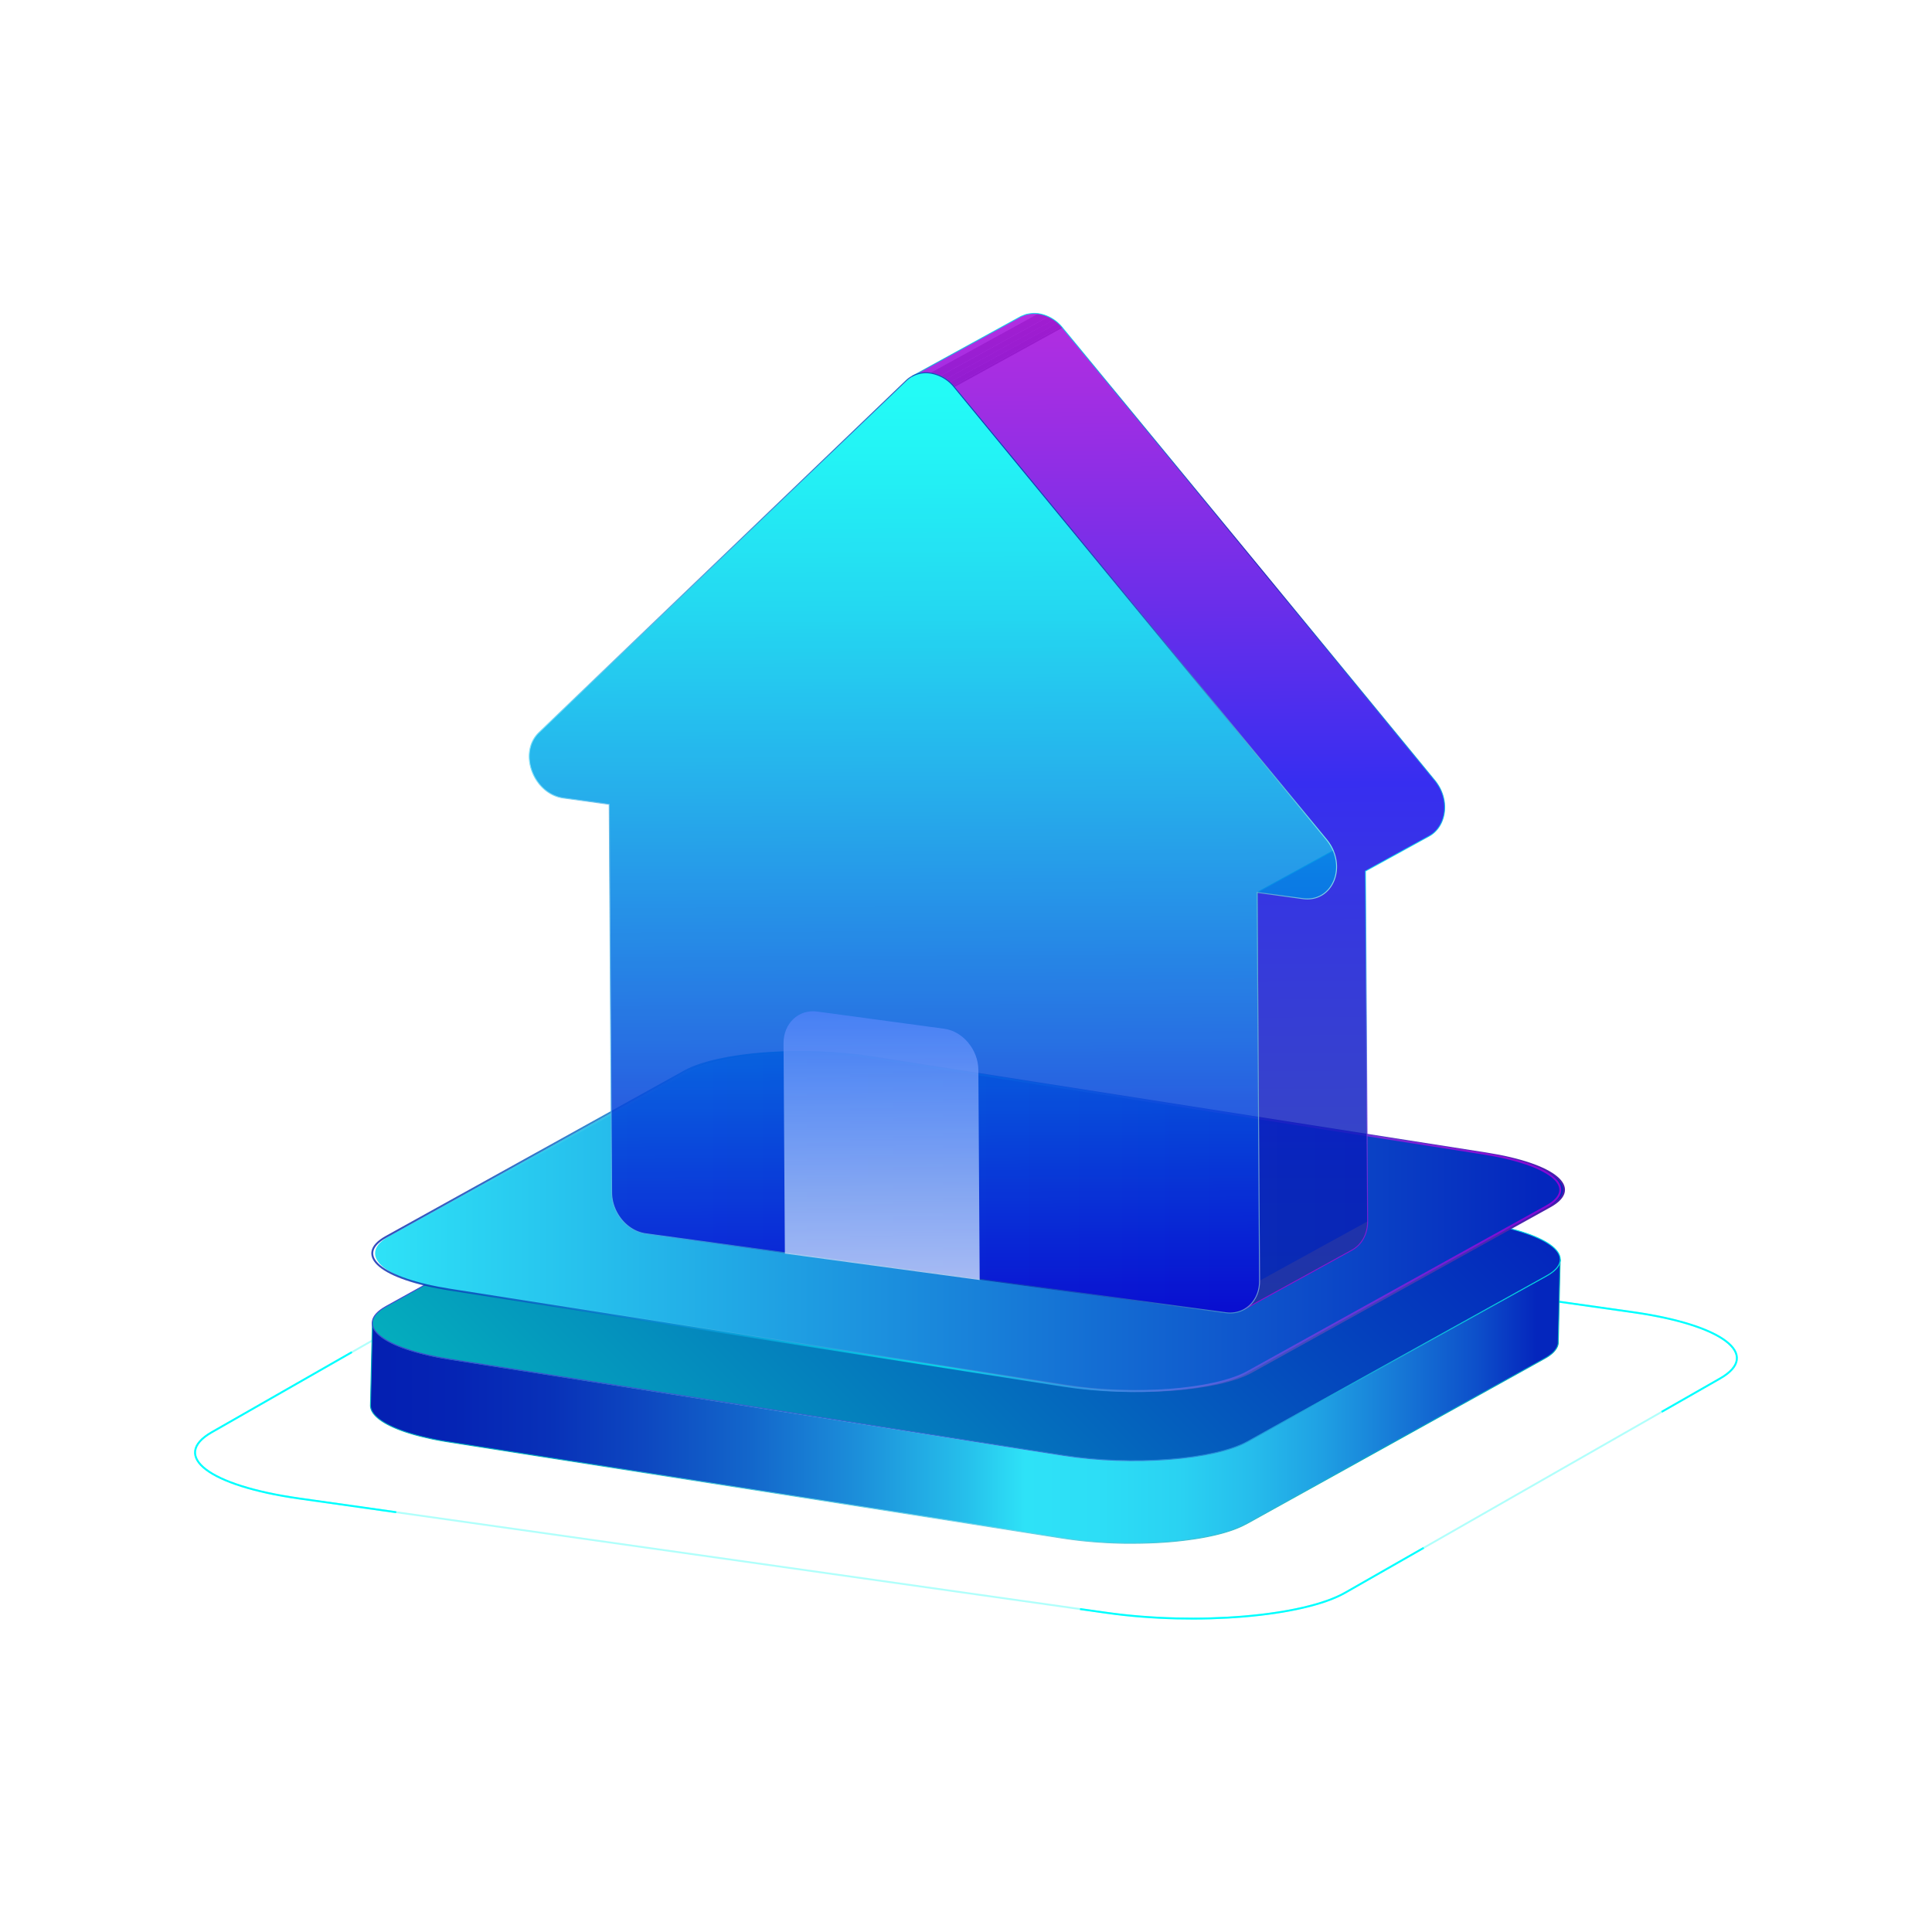 <svg viewBox="0 0 1024 1024" xmlns:xlink="http://www.w3.org/1999/xlink" xmlns="http://www.w3.org/2000/svg" id="图层_1"><defs><style>.cls-1,.cls-16,.cls-2,.cls-7{fill:none;}.cls-1{stroke:#00fff2;opacity:0.31;}.cls-1,.cls-15,.cls-18,.cls-2,.cls-3,.cls-4,.cls-5,.cls-7{stroke-miterlimit:10;}.cls-2{stroke:aqua;}.cls-15,.cls-18,.cls-3,.cls-4{stroke-width:0.5px;}.cls-3{fill:url(#未命名的渐变_131);stroke:url(#未命名的渐变_144);}.cls-4{fill:url(#未命名的渐变_169);stroke:url(#未命名的渐变_74);}.cls-5{fill:url(#未命名的渐变_136);stroke:url(#未命名的渐变_92);}.cls-15,.cls-6{opacity:0.82;}.cls-7{stroke:url(#未命名的渐变_347);}.cls-8{isolation:isolate;}.cls-9{fill:#858585;}.cls-10{fill:#949494;}.cls-11{fill:#999;}.cls-12{fill:#9e9e9e;}.cls-13{fill:#a3a3a3;}.cls-14{fill:#a8a8a8;}.cls-15{fill:url(#未命名的渐变_356);stroke:url(#未命名的渐变_389);}.cls-17{opacity:0.86;}.cls-18{fill:url(#未命名的渐变_368);stroke:url(#未命名的渐变_336);}.cls-19{opacity:0.78;}.cls-20{fill:url(#未命名的渐变_382);}</style><linearGradient gradientUnits="userSpaceOnUse" y2="742.83" x2="826.98" y1="742.83" x1="196.31" id="未命名的渐变_131"><stop stop-color="#041fb2" offset="0"></stop><stop stop-color="#0524b4" offset="0.07"></stop><stop stop-color="#0831b8" offset="0.15"></stop><stop stop-color="#0d47c0" offset="0.23"></stop><stop stop-color="#1367cb" offset="0.32"></stop><stop stop-color="#1c8fda" offset="0.41"></stop><stop stop-color="#26bfeb" offset="0.5"></stop><stop stop-color="#2ee2f7" offset="0.55"></stop><stop stop-color="#2ddef6" offset="0.61"></stop><stop stop-color="#2ad2f2" offset="0.68"></stop><stop stop-color="#26bdec" offset="0.74"></stop><stop stop-color="#1fa0e3" offset="0.8"></stop><stop stop-color="#177bd7" offset="0.86"></stop><stop stop-color="#0d4fca" offset="0.93"></stop><stop stop-color="#0426bd" offset="0.98"></stop></linearGradient><radialGradient gradientUnits="userSpaceOnUse" r="229.41" cy="742.96" cx="511.65" id="未命名的渐变_144"><stop stop-color="#95e2f7" offset="0"></stop><stop stop-color="#74d6ea" offset="0.25"></stop><stop stop-color="#21b7c8" offset="0.8"></stop><stop stop-color="#04adbd" offset="0.98"></stop></radialGradient><linearGradient gradientUnits="userSpaceOnUse" y2="517.1" x2="679.4" y1="851.61" x1="344.88" id="未命名的渐变_169"><stop stop-color="#04adbd" offset="0"></stop><stop stop-color="#049abd" offset="0.13"></stop><stop stop-color="#0447bd" offset="0.73"></stop><stop stop-color="#0426bd" offset="1"></stop></linearGradient><linearGradient gradientUnits="userSpaceOnUse" y2="516.92" x2="679.58" y1="851.79" x1="344.71" id="未命名的渐变_74"><stop stop-color="#4244cf" offset="0"></stop><stop stop-color="#3d50d1" offset="0.13"></stop><stop stop-color="#2f6fd5" offset="0.38"></stop><stop stop-color="#19a0dc" offset="0.69"></stop><stop stop-color="#00d7e3" offset="1"></stop></linearGradient><linearGradient gradientUnits="userSpaceOnUse" y2="647.45" x2="828.98" y1="647.45" x1="199.3" id="未命名的渐变_136"><stop stop-color="#2ee2f7" offset="0"></stop><stop stop-color="#0426bd" offset="0.98"></stop></linearGradient><linearGradient gradientUnits="userSpaceOnUse" y2="647.45" x2="829.48" y1="647.45" x1="198.8" id="未命名的渐变_92"><stop stop-color="#2ee2f7" offset="0"></stop><stop stop-color="#31ceef" offset="0.13"></stop><stop stop-color="#389adc" offset="0.41"></stop><stop stop-color="#4447bc" offset="0.8"></stop><stop stop-color="#4a1aab" offset="1"></stop></linearGradient><linearGradient gradientUnits="userSpaceOnUse" y2="647.45" x2="827.48" y1="647.45" x1="196.8" id="未命名的渐变_347"><stop stop-color="#0924ad" offset="0"></stop><stop stop-color="#00e1ed" offset="0.48"></stop><stop stop-color="#1fb6e9" offset="0.55"></stop><stop stop-color="#4d76e4" offset="0.67"></stop><stop stop-color="#7143e0" offset="0.78"></stop><stop stop-color="#8b1edd" offset="0.87"></stop><stop stop-color="#9b08db" offset="0.95"></stop><stop stop-color="#a100da" offset="1"></stop></linearGradient><linearGradient gradientUnits="userSpaceOnUse" gradientTransform="translate(-9.55 -6.46) rotate(-0.25)" y2="703.43" x2="632.74" y1="174.99" x1="632.74" id="未命名的渐变_356"><stop stop-color="#a100da" offset="0"></stop><stop stop-color="#8e00dc" offset="0.08"></stop><stop stop-color="#5c00e3" offset="0.24"></stop><stop stop-color="#0c00ed" offset="0.47"></stop><stop stop-color="#0b00ed" offset="0.47"></stop><stop stop-color="#0a0fd2" offset="0.65"></stop><stop stop-color="#091eb7" offset="0.87"></stop><stop stop-color="#0924ad" offset="1"></stop></linearGradient><linearGradient gradientUnits="userSpaceOnUse" gradientTransform="translate(-9.55 -6.46) rotate(-0.25)" y2="703.65" x2="632.81" y1="174.74" x1="632.81" id="未命名的渐变_389"><stop stop-color="#00e1ed" offset="0"></stop><stop stop-color="#00daeb" offset="0.01"></stop><stop stop-color="#039ad5" offset="0.08"></stop><stop stop-color="#0667c4" offset="0.14"></stop><stop stop-color="#0842b7" offset="0.19"></stop><stop stop-color="#092cb0" offset="0.23"></stop><stop stop-color="#0924ad" offset="0.26"></stop><stop stop-color="#00e1ed" offset="0.55"></stop><stop stop-color="#1fb6e9" offset="0.61"></stop><stop stop-color="#4d76e4" offset="0.72"></stop><stop stop-color="#7143e0" offset="0.81"></stop><stop stop-color="#8b1edd" offset="0.89"></stop><stop stop-color="#9b08db" offset="0.96"></stop><stop stop-color="#a100da" offset="1"></stop></linearGradient><linearGradient gradientUnits="userSpaceOnUse" gradientTransform="translate(-9.55 -6.46) rotate(-0.25)" y2="705.25" x2="502.11" y1="206.22" x1="502.11" id="未命名的渐变_368"><stop stop-color="#00fdf5" offset="0"></stop><stop stop-color="#00f1f3" offset="0.09"></stop><stop stop-color="#01d2ef" offset="0.25"></stop><stop stop-color="#03a0e8" offset="0.45"></stop><stop stop-color="#055ade" offset="0.71"></stop><stop stop-color="#0802d1" offset="1"></stop><stop stop-color="#0800d1" offset="1"></stop></linearGradient><linearGradient gradientUnits="userSpaceOnUse" gradientTransform="translate(-9.55 -6.46) rotate(-0.25)" y2="455.73" x2="716.18" y1="455.73" x1="288.04" id="未命名的渐变_336"><stop stop-color="#6adcf8" offset="0"></stop><stop stop-color="#4da8e2" offset="0.13"></stop><stop stop-color="#3177cc" offset="0.26"></stop><stop stop-color="#1d53bd" offset="0.38"></stop><stop stop-color="#103db3" offset="0.48"></stop><stop stop-color="#0c35b0" offset="0.54"></stop><stop stop-color="#0f39b1" offset="0.61"></stop><stop stop-color="#1745b5" offset="0.67"></stop><stop stop-color="#2559ba" offset="0.74"></stop><stop stop-color="#3976c3" offset="0.81"></stop><stop stop-color="#529acd" offset="0.87"></stop><stop stop-color="#70c6da" offset="0.94"></stop><stop stop-color="#92f7e8" offset="1"></stop></linearGradient><linearGradient gradientUnits="userSpaceOnUse" gradientTransform="translate(-9.55 -6.46) rotate(-0.25)" y2="544.36" x2="474.11" y1="687.24" x1="474.11" id="未命名的渐变_382"><stop stop-color="#d3e7fb" offset="0"></stop><stop stop-color="#4e82f9" offset="1"></stop></linearGradient></defs><title>首页</title><path d="M911.72,730.6,713,844.15c-22.13,12.65-78.73,17.43-126.42,10.68L158.53,794.22c-47.69-6.75-68.37-22.47-46.24-35.12L311,645.55c22.13-12.65,78.7-17.44,126.39-10.68l428.09,60.6C913.13,702.22,933.85,718,911.72,730.6Z" class="cls-1"></path><path d="M754.59,820.4,713,844.15c-22.13,12.65-78.73,17.43-126.42,10.68l-14.15-2" class="cls-2"></path><path d="M813.29,688.09l52.15,7.38c47.69,6.75,68.41,22.48,46.28,35.13l-31,17.71" class="cls-2"></path><path d="M210,801.51l-51.51-7.29c-47.69-6.75-68.37-22.47-46.24-35.12l74.26-42.44" class="cls-2"></path><path d="M827,668.05a5.93,5.93,0,0,1-.29,1.35,7.72,7.72,0,0,1-.56,1.26,9.48,9.48,0,0,1-.82,1.2,11.18,11.18,0,0,1-1.06,1.15,16.22,16.22,0,0,1-1.29,1.12,18,18,0,0,1-1.57,1.11c-.54.36-1.13.71-1.76,1.06L661.33,764l-.09.06c-.7.38-1.43.75-2.21,1.11s-1.69.77-2.6,1.13-2,.78-3.14,1.16c-1.26.42-2.57.83-3.94,1.21-1.68.48-3.45.93-5.29,1.34-2.69.61-5.55,1.16-8.53,1.64a204.57,204.57,0,0,1-22,2.23c-2.22.11-4.48.19-6.75.24q-2.57.06-5.16.06l-4.57,0c-1.43,0-2.87-.06-4.3-.1l-4.22-.17c-1.39-.07-2.79-.15-4.18-.24s-2.76-.19-4.14-.31-2.74-.23-4.1-.37-2.73-.28-4.08-.44-2.73-.33-4.08-.52-2.74-.38-4.09-.6h0l-325.4-51c-1.41-.23-2.8-.46-4.15-.7s-2.85-.53-4.21-.81-2.95-.63-4.36-1c-1.62-.38-3.17-.78-4.66-1.19q-2.81-.78-5.31-1.62c-12-4-18.51-9.06-18.4-14.08l-1,43.79c-.12,5,6.43,10.06,18.39,14.08q2.5.84,5.31,1.62c1.49.41,3,.81,4.67,1.19q2.1.49,4.35,1c1.37.28,2.77.55,4.22.81s2.73.48,4.14.7l325.4,51h0c1.36.21,2.72.41,4.09.59s2.71.36,4.08.52,2.72.31,4.08.44,2.73.26,4.1.37,2.76.22,4.15.31l4.17.24c1.41.07,2.82.12,4.22.17s2.87.08,4.3.1,3,0,4.57,0q2.59,0,5.16-.06,3.42-.08,6.75-.24a204.57,204.57,0,0,0,22-2.23q4.49-.72,8.54-1.64c1.84-.41,3.6-.86,5.28-1.33,1.37-.39,2.69-.8,3.94-1.22s2.14-.76,3.14-1.16,1.78-.74,2.61-1.12,1.51-.74,2.2-1.12l.1,0,158.27-87.74c.63-.35,1.22-.7,1.76-1.05s1.09-.74,1.57-1.12a14.8,14.8,0,0,0,1.3-1.12,12.29,12.29,0,0,0,1-1.15,8.82,8.82,0,0,0,.82-1.2,7,7,0,0,0,.57-1.26,5.9,5.9,0,0,0,.28-1.35c0-.13,0-.26,0-.38l1-43.8C827,667.79,827,667.92,827,668.05Z" class="cls-3"></path><path d="M819.61,676.3,661.33,764c-17.63,9.78-61.29,13.08-97.54,7.4l-325.4-51c-36.25-5.69-51.35-18.21-33.72-28l158.27-87.73c17.64-9.78,61.32-13.09,97.57-7.41l325.39,51C822.15,654,837.24,666.53,819.61,676.3Z" class="cls-4"></path><path d="M821.61,639.39,663.33,727.13c-17.63,9.77-61.29,13.08-97.54,7.39l-325.4-51c-36.25-5.69-51.35-18.21-33.72-28l158.27-87.74c17.64-9.77,61.32-13.09,97.57-7.4l325.39,51C824.15,617.09,839.24,629.62,821.61,639.39Z" class="cls-5"></path><g class="cls-6"><path d="M819.61,639.39,661.33,727.13c-17.63,9.77-61.29,13.08-97.54,7.39l-325.4-51c-36.25-5.69-51.35-18.21-33.72-28l158.27-87.74c17.64-9.77,61.32-13.09,97.57-7.4l325.39,51C822.15,617.09,837.24,629.62,819.61,639.39Z" class="cls-7"></path></g><g class="cls-8"><path d="M659.3,694.08l57.31-31.5c5-2.75,8.3-8.35,8.26-15.24l-57.31,31.5c0,6.89-3.26,12.49-8.26,15.24" class="cls-9"></path></g><g class="cls-8"><path d="M505.8,205.21l57.31-31.5c-.2-.24-.41-.49-.62-.72l-57.31,31.5c.21.23.42.47.62.72" class="cls-10"></path><path d="M505.18,204.49,562.49,173a19.75,19.75,0,0,0-1.83-1.83l-57.31,31.5a19.75,19.75,0,0,1,1.83,1.83" class="cls-11"></path><path d="M503.35,202.66l57.31-31.5a19.93,19.93,0,0,0-2.15-1.69L501.2,201a21.37,21.37,0,0,1,2.15,1.7" class="cls-12"></path><path d="M501.2,201l57.31-31.49a19.65,19.65,0,0,0-2.9-1.66l-57.31,31.5a20.51,20.51,0,0,1,2.9,1.65" class="cls-13"></path><path d="M498.3,199.31l57.31-31.5a18.36,18.36,0,0,0-5.28-1.57L493,197.74a18.36,18.36,0,0,1,5.28,1.57" class="cls-14"></path></g><path d="M764.36,420.41a23.07,23.07,0,0,0-1.35-3A26.12,26.12,0,0,0,761.5,415c-.34-.48-.71-1-1.1-1.44L563.11,173.71a20.3,20.3,0,0,0-12.77-7.47,16.4,16.4,0,0,0-2.88-.11c-.29,0-.58.05-.87.08a14.57,14.57,0,0,0-2,.31,4.5,4.5,0,0,0-.51.08c-.15,0-.29.12-.44.16a16.24,16.24,0,0,0-1.76.66c-.2.09-.41.13-.61.23s-.36.18-.53.28l-57.31,31.5c.36-.2.76-.34,1.14-.51a15.5,15.5,0,0,1,1.76-.66c.32-.09.63-.17.95-.24a16.34,16.34,0,0,1,2-.32l.87-.08a17.44,17.44,0,0,1,2.88.12,20.3,20.3,0,0,1,12.77,7.47L703.09,445.08c.39.47.76,1,1.1,1.44a24.85,24.85,0,0,1,1.51,2.42c.34.64.6,1.3.88,1.95L666.29,473l1.27,205.81c0,6.89-3.26,12.49-8.26,15.24l57.31-31.5c5-2.75,8.3-8.35,8.26-15.24l-1.15-185.61,33.72-18.53C764.58,439.28,767.74,429.56,764.36,420.41Z" class="cls-15"></path><path d="M700.13,474.7l57.31-31.5c9-4.93,11.66-19,3-29.62l-57.31,31.5C711.79,455.67,709.11,469.76,700.13,474.7Z" class="cls-16"></path><g class="cls-17"><path d="M493,197.74a15.13,15.13,0,0,0-12.71,4L285.66,388.26c-11.16,10.69-3,32.55,13,34.73l24.24,3.3,1.28,205.8c.06,10.7,8.16,20.47,18.07,21.82l83.35,11.34,140.8,19.17,83.35,11.34c9.92,1.35,17.91-6.22,17.84-16.92L666.29,473l24.24,3.3c16,2.17,23.87-17.5,12.56-31.25L505.8,205.21A20.3,20.3,0,0,0,493,197.74Z" class="cls-18"></path></g><g class="cls-19"><path d="M433.13,536.14c-9.88-1.34-17.91,6.27-17.84,16.93L416,664.44l103.25,14-.69-111.37c-.07-10.65-8.2-20.47-18.06-21.81Z" class="cls-20"></path></g></svg>